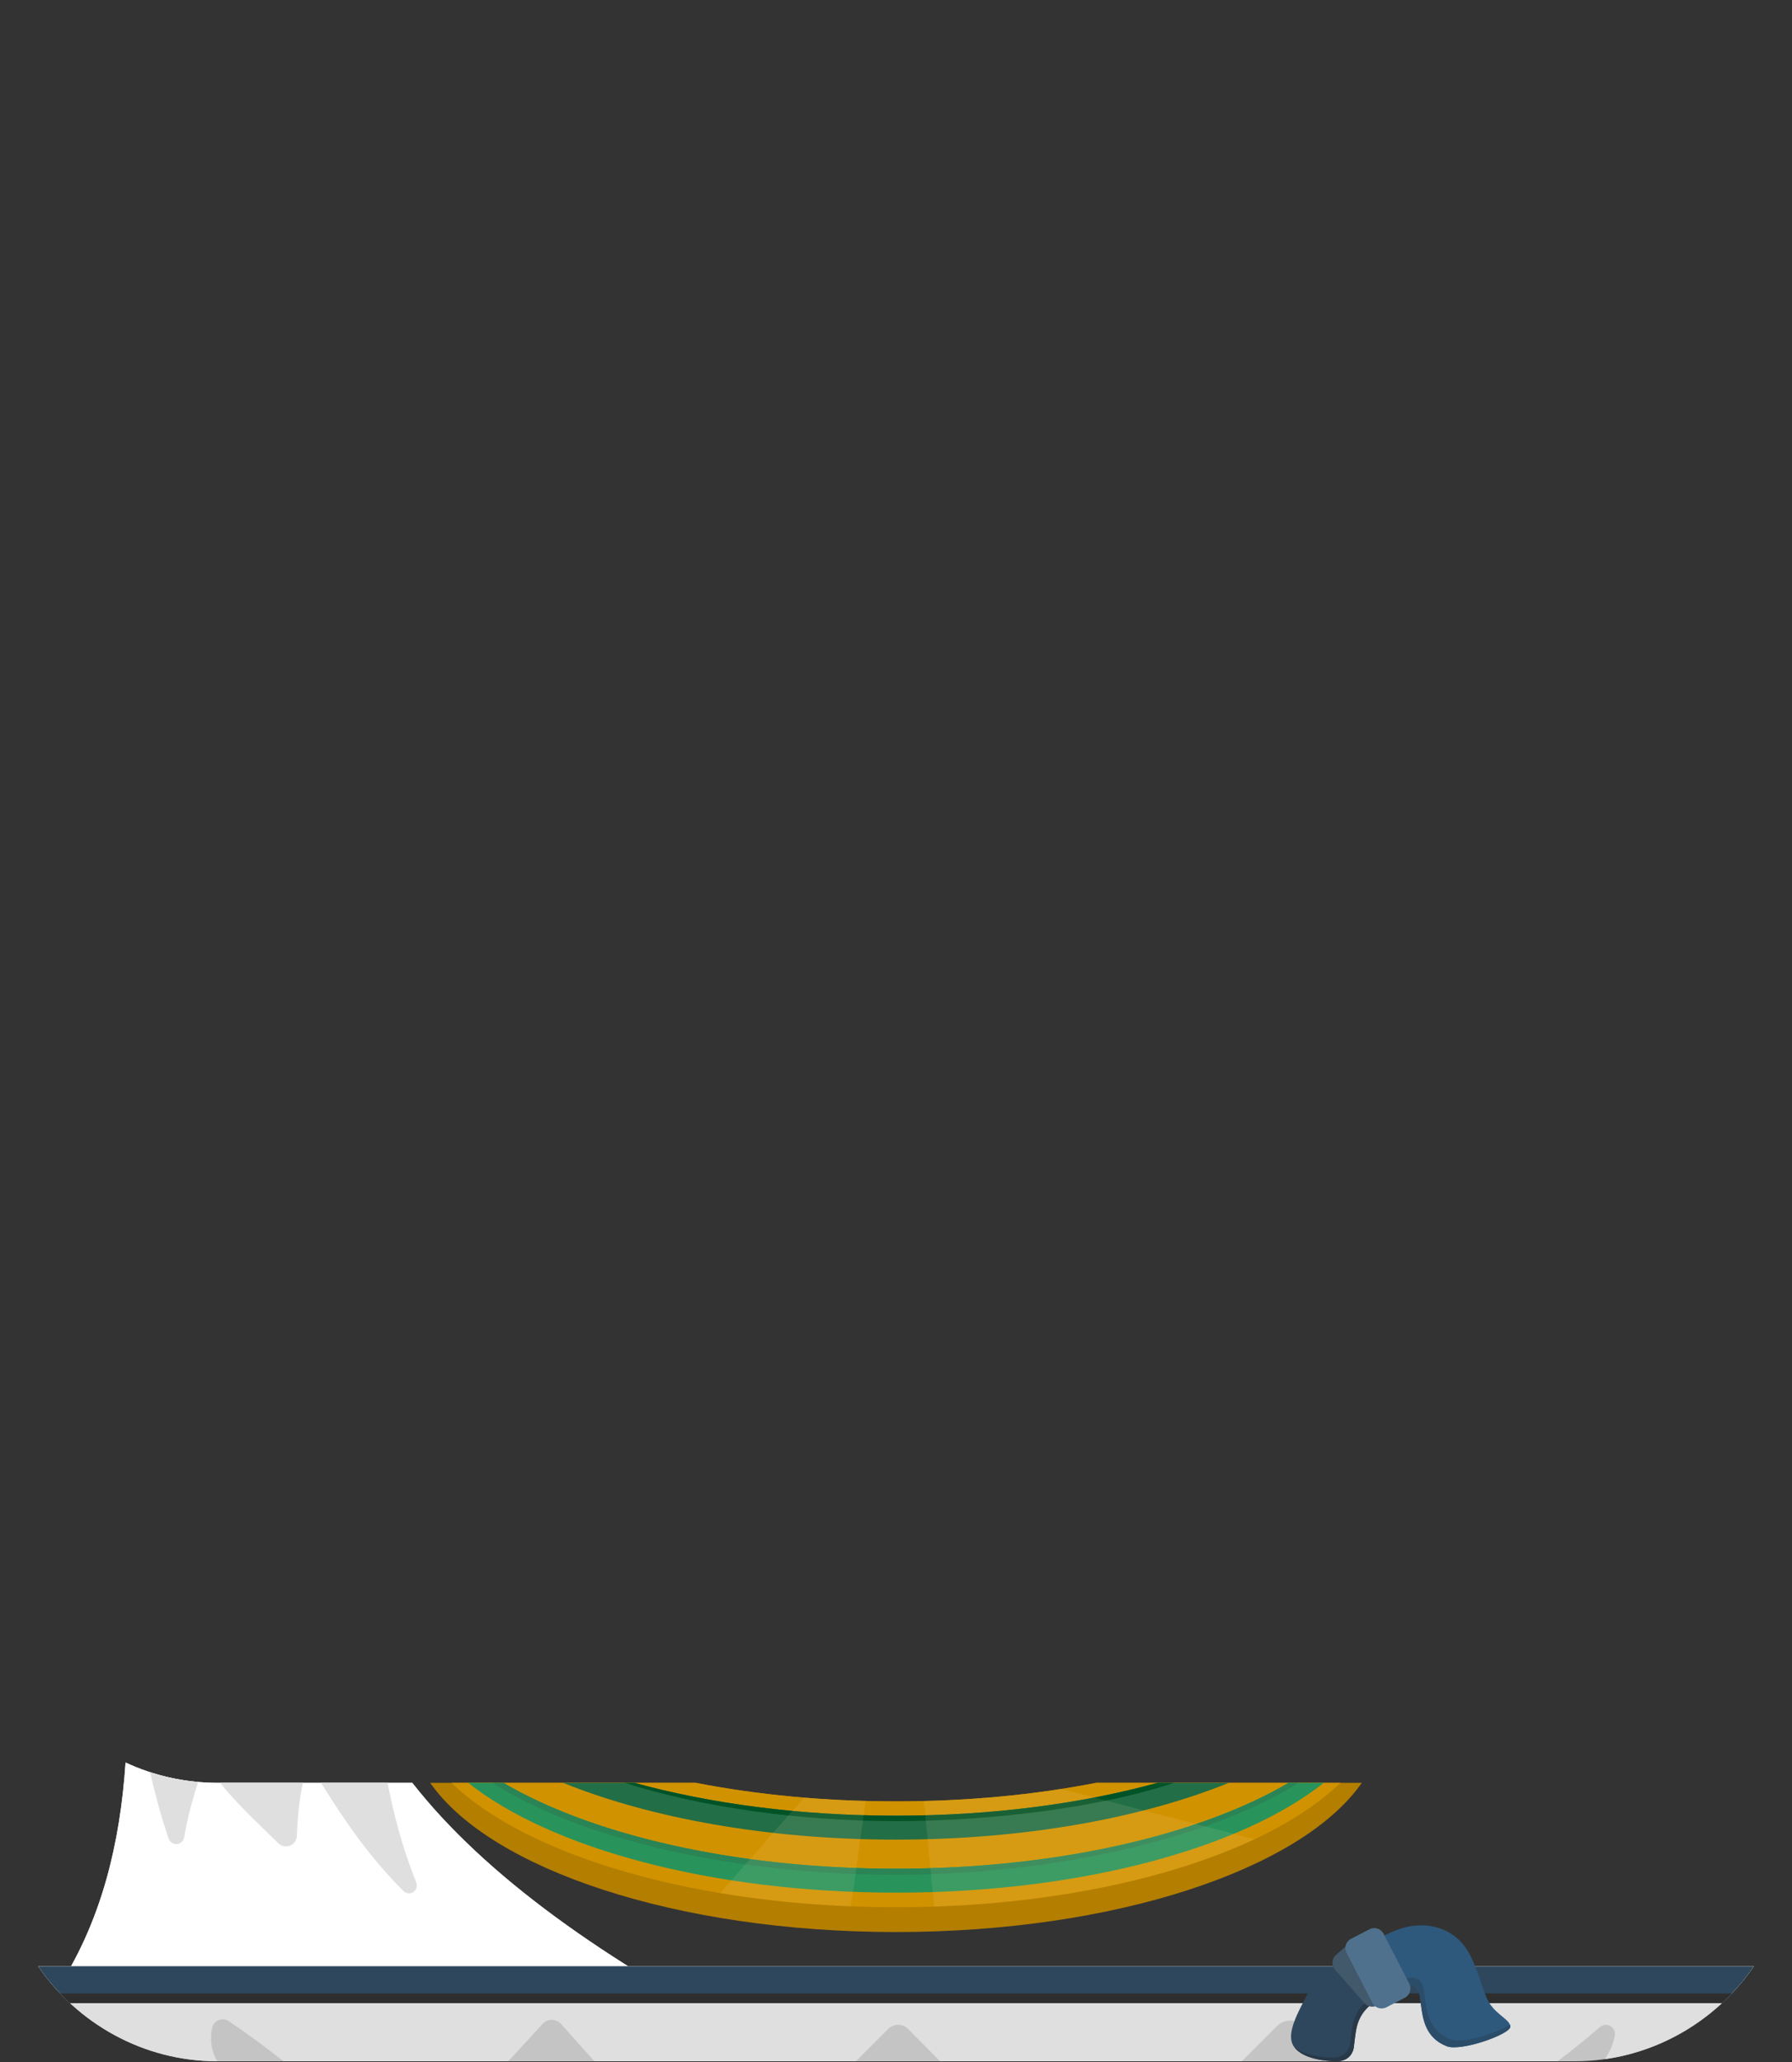 <?xml version="1.0" encoding="UTF-8" standalone="no"?><!DOCTYPE svg PUBLIC "-//W3C//DTD SVG 1.1//EN" "http://www.w3.org/Graphics/SVG/1.1/DTD/svg11.dtd"><svg width="100%" height="100%" viewBox="0 0 1250 1438" version="1.1" xmlns="http://www.w3.org/2000/svg" xmlns:xlink="http://www.w3.org/1999/xlink" xml:space="preserve" xmlns:serif="http://www.serif.com/" style="fill-rule:evenodd;clip-rule:evenodd;stroke-linejoin:round;stroke-miterlimit:2;"><rect x="0" y="0" width="1250" height="1438" fill="#333333" stroke="none"/><g id="Egyptian"><g id="ClothingEgyptian"><g><path d="M87.582,1229.14c19.448,9.081 41.137,14.155 64.001,14.155l135.994,-0c50.878,64.994 134.451,124.219 241.093,179.373l-486.703,-38.592c28.87,-45.704 41.823,-98.328 45.615,-154.936Z" style="fill:#e4e4e4;"/><path d="M87.582,1229.14c19.448,9.081 41.137,14.155 64.001,14.155l135.994,-0c50.878,64.994 134.451,124.219 241.093,179.373l-486.703,-38.592c28.87,-45.704 41.823,-98.328 45.615,-154.936Z" style="fill:#fff;"/><path d="M138.269,1242.71c-3.952,11.896 -7.385,24.568 -9.835,38.715c-0.423,2.486 -2.462,4.378 -4.973,4.615c-2.51,0.236 -4.866,-1.242 -5.746,-3.605c-5.155,-14.724 -9.296,-30.461 -13.069,-46.566c10.733,3.496 21.99,5.827 33.623,6.841Zm73.022,0.578c-2.432,11.136 -3.704,23.295 -4.233,37.156c-0.132,2.976 -2,5.596 -4.769,6.692c-2.769,1.096 -5.924,0.462 -8.056,-1.617c-16.458,-16.04 -29.179,-27.883 -40.733,-42.231l57.791,-0Zm59.062,-0c4.132,21.169 9.64,43.438 20.027,69.611c0.944,2.389 0.092,5.112 -2.044,6.536c-2.137,1.425 -4.978,1.165 -6.82,-0.625c-23.857,-23.625 -41.308,-49.38 -57.592,-75.522l46.429,-0Z" style="fill:#dfdfdf;"/><path d="M1223.41,1371.24c-27.424,39.893 -73.369,66.262 -124.99,66.262l-946.834,0c-51.621,0 -97.566,-26.369 -124.99,-66.262l1196.81,0Z" style="fill:#c4c4c4;"/><path d="M151.583,1437.5c-51.621,0 -97.566,-26.369 -124.99,-66.262l1196.81,0c-23.62,34.36 -60.981,58.687 -103.874,64.775c3.798,-5.725 6.036,-11.32 6.9,-16.8c0.341,-2.634 -0.998,-5.2 -3.354,-6.427c-2.355,-1.227 -5.226,-0.853 -7.188,0.937c-9.264,8.023 -19.024,16.016 -29.481,23.777l-152.673,-0c-0,-0 -14.588,-14.588 -24.585,-24.585c-5.067,-5.067 -13.282,-5.067 -18.348,0c-9.997,9.997 -24.585,24.585 -24.585,24.585l-210.457,-0c-0,-0 -13.696,-13.844 -22.333,-22.574c-1.822,-1.841 -4.302,-2.88 -6.892,-2.887c-2.59,-0.007 -5.076,1.019 -6.908,2.85c-8.727,8.728 -22.61,22.611 -22.61,22.611l-182.388,-0c0,-0 -14.518,-16.242 -23.224,-25.982c-1.636,-1.829 -3.967,-2.882 -6.421,-2.899c-2.453,-0.018 -4.8,1.003 -6.46,2.809c-8.946,9.729 -23.974,26.072 -23.974,26.072l-156.848,-0c-13.368,-10.683 -25.949,-19.751 -38.09,-27.966c-2.063,-1.392 -4.677,-1.684 -6.996,-0.783c-2.319,0.902 -4.049,2.883 -4.629,5.302c-1.684,8.075 -0.841,15.889 3.594,23.447Z" style="fill:#dfdfdf;"/><path d="M48.778,1396.91c-8.303,-7.703 -15.753,-16.315 -22.185,-25.671l1196.81,0c-6.432,9.356 -13.882,17.968 -22.185,25.671l-1152.44,-0Z" style="fill:#2e475c;"/><path d="M1208.03,1390.18c-2.2,2.311 -4.472,4.553 -6.811,6.724l-1152.44,-0c-2.339,-2.171 -4.611,-4.413 -6.811,-6.724l1166.07,-0Z" style="fill:#2e2e2f;"/><path d="M934.158,1369.11c-10.034,3.86 -18.078,13.564 -22.894,22.977c-5.271,10.302 -13.928,25.197 -9.474,33.882c4.974,9.697 22.498,11.473 30.35,11.532c9.365,0.07 11.803,-6.652 12.179,-9.632c0.517,-4.098 0.924,-8.226 1.655,-12.302c2.235,-12.463 10.158,-17.062 10.298,-17.686c0.599,-2.673 -16.628,-23.637 -22.114,-28.771Z" style="fill:#2e475c;"/><path d="M902.868,1427.7c7.159,5.895 20.251,7.116 26.74,7.165c9.366,0.07 11.803,-6.652 12.179,-9.632c0.518,-4.098 0.925,-8.226 1.655,-12.302c2.235,-12.463 10.158,-17.062 10.298,-17.686c0.514,-2.294 -12.092,-18.048 -19.148,-25.721c5.903,5.757 22.264,25.749 21.68,28.356c-0.14,0.624 -8.063,5.223 -10.298,17.686c-0.731,4.076 -1.138,8.204 -1.655,12.302c-0.376,2.98 -2.814,9.702 -12.179,9.632c-7.36,-0.055 -23.216,-1.619 -29.272,-9.8Z" style="fill:#283a49;"/><path d="M961.667,1352.11c3.621,-2.598 7.871,-4.139 11.952,-5.85c17.722,-7.426 39.642,-3.629 50.397,14.651c6.106,10.379 8.286,20.856 12.737,31.829c4.788,11.804 16.115,14.818 16.787,20.397c0.642,5.327 -34.417,17.757 -44.38,13.878c-15.18,-5.912 -16.575,-19.749 -17.766,-27.262c-0.623,-3.928 -0.598,-9.743 -3.124,-13.068c-1.771,-2.332 -4.848,-2.873 -7.6,-2.762c-1.64,0.066 -2.589,0.928 -4.166,0.103c-2.303,-1.204 -12.516,-27.053 -14.837,-31.916Z" style="fill:#2e597d;"/><path d="M1053.24,1411.97c0.151,0.378 0.254,0.764 0.302,1.164c0.642,5.327 -34.417,17.757 -44.38,13.878c-15.18,-5.912 -16.575,-19.749 -17.766,-27.262c-0.623,-3.928 -0.598,-9.743 -3.124,-13.068c-1.771,-2.332 -4.848,-2.873 -7.6,-2.762c-1.64,0.066 -2.589,0.928 -4.166,0.103c-2.303,-1.204 -12.516,-27.053 -14.837,-31.916c1.203,-0.863 2.476,-1.61 3.789,-2.285c3.48,8.056 11.701,28.389 13.738,29.454c1.577,0.825 2.526,-0.037 4.166,-0.103c2.752,-0.111 5.829,0.43 7.6,2.762c2.526,3.325 2.501,9.14 3.124,13.068c1.191,7.513 2.586,21.35 17.766,27.261c8.098,3.154 32.779,-4.469 41.388,-10.294Z" style="fill:#2b4d69;"/><path d="M972.918,1388.06c3.008,-2.644 3.304,-7.234 0.659,-10.242l-20.56,-23.391c-2.644,-3.009 -7.234,-3.304 -10.243,-0.66l-10.902,9.583c-3.009,2.645 -3.304,7.234 -0.66,10.243l20.561,23.391c2.644,3.008 7.234,3.304 10.242,0.659l10.903,-9.583Z" style="fill:#42586b;"/><path d="M979.939,1393.2c3.559,-1.837 4.958,-6.218 3.121,-9.778l-17.997,-34.874c-1.837,-3.56 -6.219,-4.958 -9.778,-3.121l-12.899,6.656c-3.56,1.837 -4.958,6.219 -3.122,9.778l17.998,34.875c1.837,3.559 6.218,4.958 9.778,3.121l12.899,-6.657Z" style="fill:#4f718d;"/></g><g><path d="M764.797,1243.29l185.13,-0c-41.864,60.173 -171.577,104.078 -324.927,104.078c-153.35,0 -283.063,-43.905 -324.927,-104.078l185.13,-0c42.635,8.323 89.968,12.958 139.797,12.958c49.829,0 97.162,-4.635 139.797,-12.958Z" style="fill:#b47e01;"/><path d="M764.797,1243.29l170.248,-0c-52.788,51.107 -171.814,86.782 -310.045,86.782c-138.231,-0 -257.257,-35.675 -310.045,-86.782l170.248,-0c42.635,8.323 89.968,12.958 139.797,12.958c49.829,0 97.162,-4.635 139.797,-12.958Z" style="fill:#d19200;"/><path d="M923.417,1243.29c-57.379,45.608 -169.552,76.612 -298.417,76.612c-128.865,-0 -241.038,-31.004 -298.417,-76.612l24.533,-0c61.713,36.313 161.445,59.917 273.884,59.917c112.439,0 212.171,-23.604 273.884,-59.917l24.533,-0Z" style="fill:#28945b;"/><path d="M343.331,1243.29l7.785,-0c61.713,36.313 161.445,59.917 273.884,59.917c112.439,0 212.171,-23.604 273.884,-59.917l6.926,-0c-59.784,37.945 -168.371,64.171 -280.81,64.171c-112.439,-0 -219.808,-24.594 -281.669,-64.171Z" style="fill:#2a8455;"/><path d="M857.239,1243.29c-60.7,24.573 -142.414,39.637 -232.239,39.637c-89.825,0 -171.539,-15.064 -232.239,-39.637l49.749,-0c52.7,14.521 115.328,22.943 182.49,22.943c67.162,-0 129.79,-8.422 182.49,-22.943l49.749,-0Z" style="fill:#226e46;"/><path d="M435.651,1243.29l6.859,-0c52.7,14.521 115.328,22.943 182.49,22.943c67.162,-0 129.79,-8.422 182.49,-22.943l11.553,-0c-51.869,17.251 -126.881,26.726 -194.043,26.726c-67.162,-0 -135.937,-9.713 -189.349,-26.726Z" style="fill:#005227;"/><path d="M875.035,1282.68c-56.399,26.487 -135.192,43.998 -223.412,46.953l-7.205,-73.615c33.521,-0.816 65.747,-3.732 95.978,-8.446l134.639,35.108Zm-281.551,46.774c-31.853,-1.266 -62.436,-4.432 -91.131,-9.231l58.459,-66.585c14.068,1.162 28.444,1.949 43.069,2.336l-10.397,73.48Z" style="fill:#ffeabb;fill-opacity:0.1;"/></g></g></g></svg>